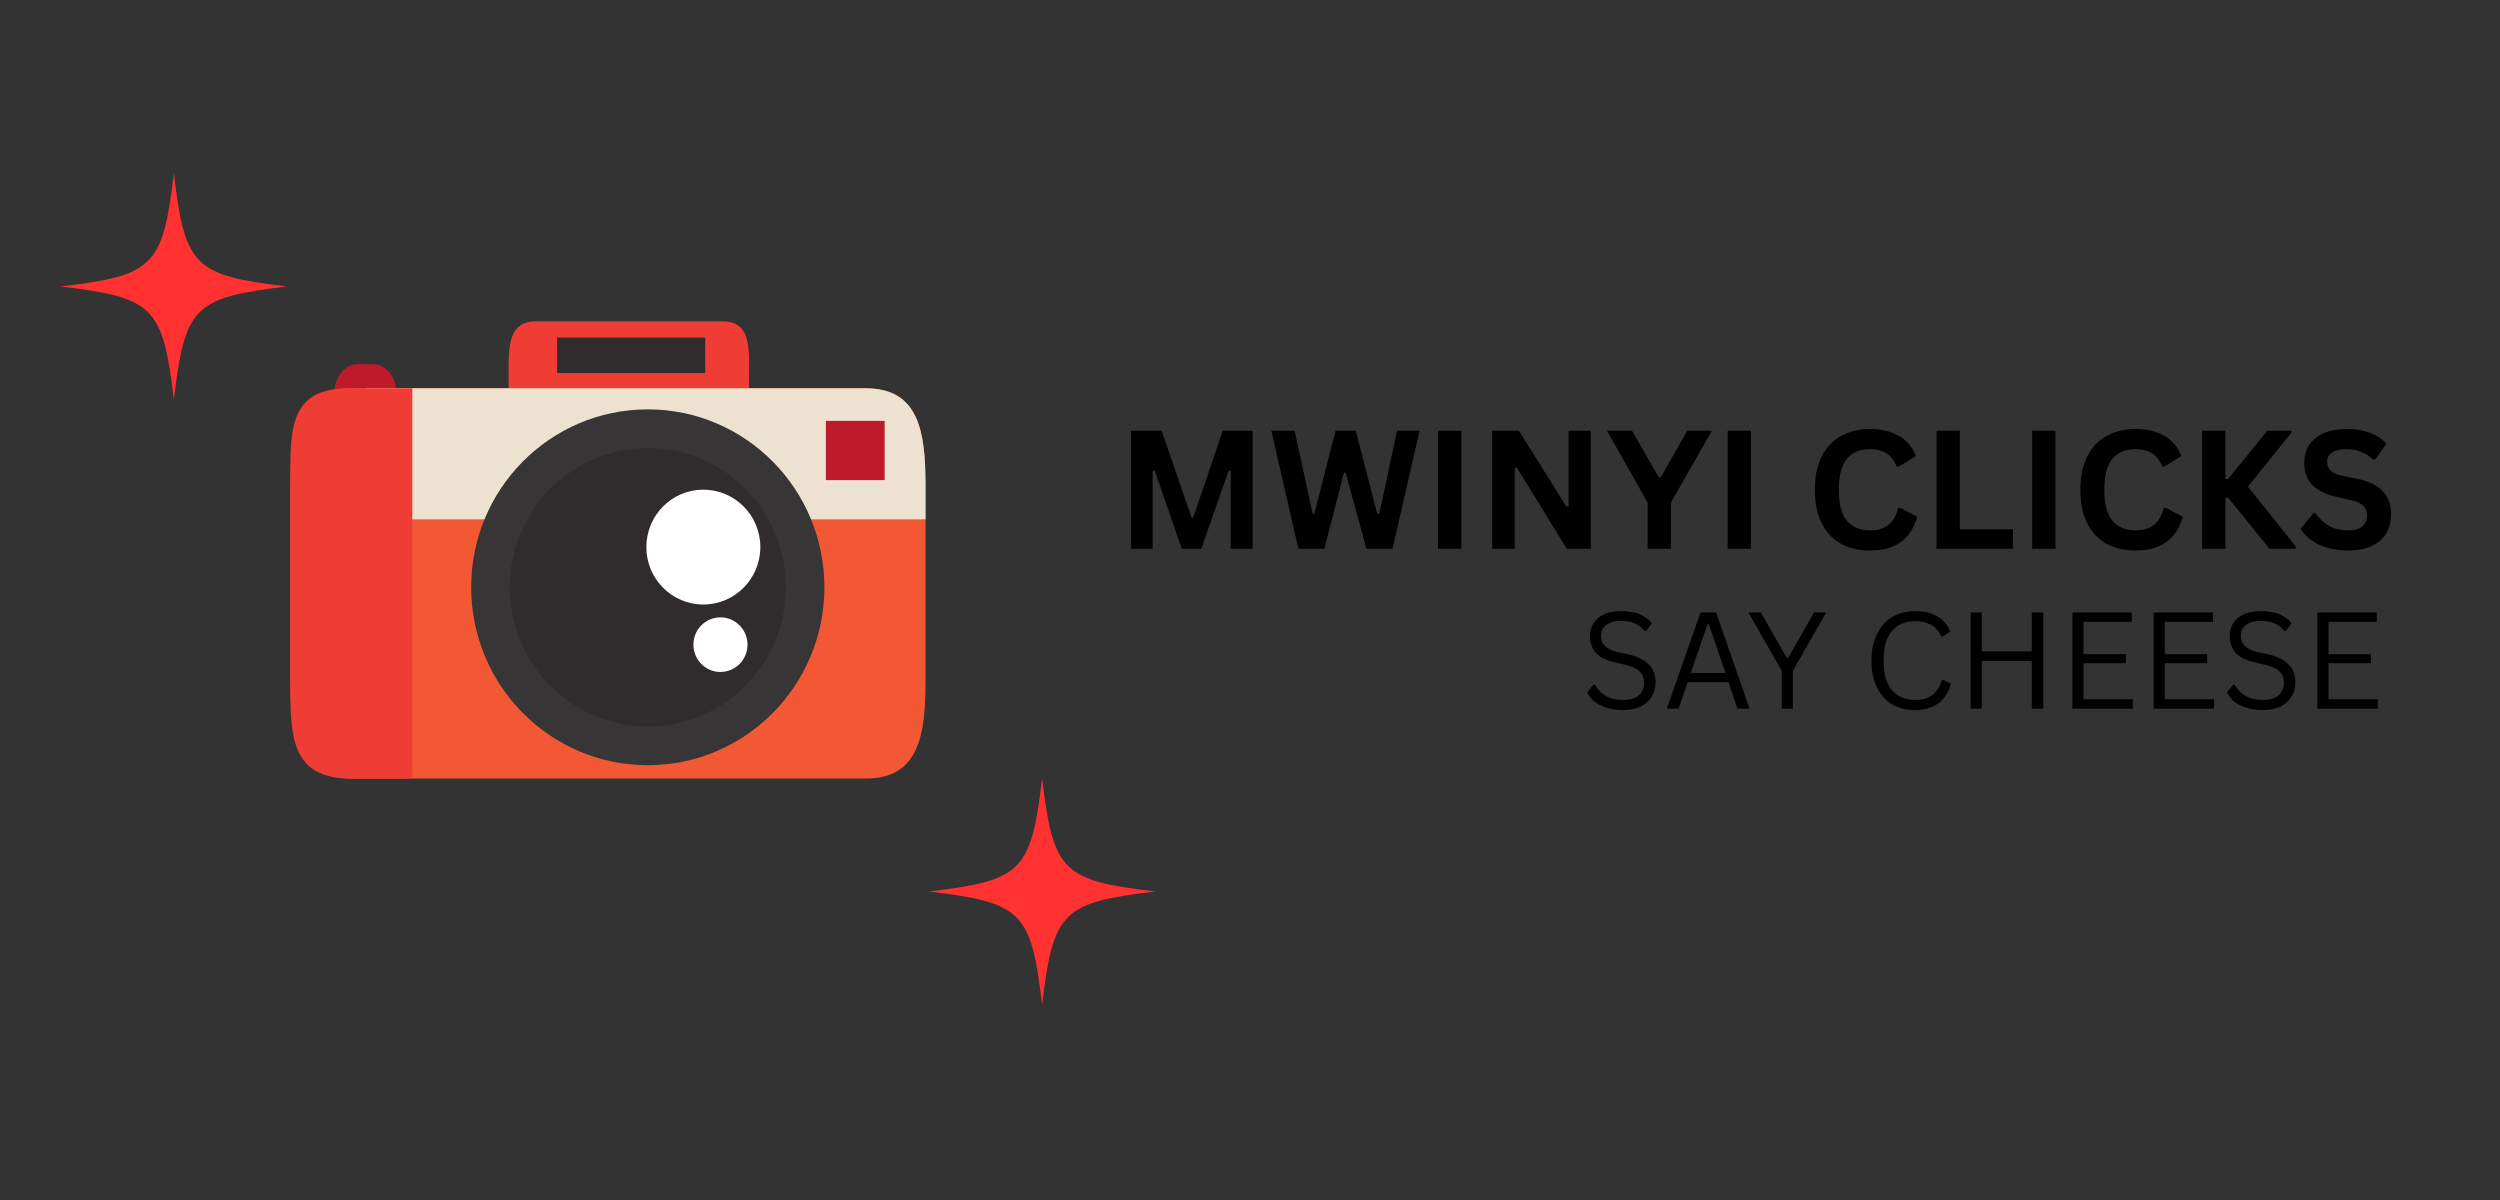 <svg xmlns="http://www.w3.org/2000/svg" xmlns:xlink="http://www.w3.org/1999/xlink" width="150" zoomAndPan="magnify" viewBox="0 0 112.5 54" height="72" preserveAspectRatio="xMidYMid meet" version="1.2"><rect x="0" y="0" width="112.5" height="54" fill="#333333" stroke="none"/><defs><clipPath id="cd33fbb92c"><path d="M 2.727 7.793 L 13 7.793 L 13 18 L 2.727 18 Z M 2.727 7.793 "/></clipPath><clipPath id="a70561a5cb"><path d="M 41.801 35.02 L 52 35.02 L 52 45.332 L 41.801 45.332 Z M 41.801 35.02 "/></clipPath><clipPath id="ab93c85ebd"><path d="M 22 14.445 L 34 14.445 L 34 21 L 22 21 Z M 22 14.445 "/></clipPath><clipPath id="136763b09f"><path d="M 13 17 L 41.648 17 L 41.648 35.062 L 13 35.062 Z M 13 17 "/></clipPath><clipPath id="00dc596f0f"><path d="M 16 17 L 41.648 17 L 41.648 24 L 16 24 Z M 16 17 "/></clipPath><clipPath id="40aaaa501f"><path d="M 13 17 L 19 17 L 19 35.062 L 13 35.062 Z M 13 17 "/></clipPath></defs><g id="e614122dfe"><g clip-rule="nonzero" clip-path="url(#cd33fbb92c)"><path style=" stroke:none;fill-rule:nonzero;fill:#ff3131;fill-opacity:1;" d="M 7.824 7.793 C 7.328 11.992 6.926 12.395 2.727 12.891 C 2.734 12.895 2.746 12.895 2.754 12.895 C 6.926 13.391 7.328 13.801 7.824 17.988 C 8.32 13.793 8.723 13.387 12.922 12.891 C 8.723 12.395 8.32 11.992 7.824 7.793 Z M 7.824 7.793 "/></g><g clip-rule="nonzero" clip-path="url(#a70561a5cb)"><path style=" stroke:none;fill-rule:nonzero;fill:#ff3131;fill-opacity:1;" d="M 46.895 35.02 C 46.398 39.219 45.996 39.621 41.801 40.117 C 41.809 40.117 41.816 40.121 41.824 40.121 C 46 40.617 46.402 41.027 46.895 45.215 C 47.395 41.016 47.797 40.613 51.992 40.117 C 47.797 39.621 47.395 39.219 46.895 35.02 Z M 46.895 35.02 "/></g><g clip-rule="nonzero" clip-path="url(#ab93c85ebd)"><path style=" stroke:none;fill-rule:nonzero;fill:#ef3c34;fill-opacity:1;" d="M 33.703 17.43 C 33.703 19.07 32.578 20.402 31.191 20.402 L 25.402 20.402 C 24.016 20.402 22.891 19.07 22.891 17.43 C 22.891 15.789 22.742 14.461 24.129 14.461 L 32.5 14.461 C 33.891 14.461 33.703 15.789 33.703 17.43 "/></g><path style=" stroke:none;fill-rule:nonzero;fill:#bf1a2c;fill-opacity:1;" d="M 17.84 17.723 C 17.84 18.457 17.367 19.055 16.781 19.055 L 16.098 19.055 C 15.516 19.055 15.039 18.457 15.039 17.723 C 15.039 16.984 15.516 16.387 16.098 16.387 L 16.781 16.387 C 17.367 16.387 17.84 16.984 17.84 17.723 "/><g clip-rule="nonzero" clip-path="url(#136763b09f)"><path style=" stroke:none;fill-rule:nonzero;fill:#f25833;fill-opacity:1;" d="M 41.648 30.645 C 41.648 33.07 41.363 35.035 38.957 35.035 L 15.801 35.035 C 13.391 35.035 13.066 33.07 13.066 30.645 L 13.066 21.867 C 13.066 19.441 13.391 17.473 15.801 17.473 L 38.957 17.473 C 41.363 17.473 41.648 19.441 41.648 21.867 L 41.648 30.645 "/></g><g clip-rule="nonzero" clip-path="url(#00dc596f0f)"><path style=" stroke:none;fill-rule:nonzero;fill:#ece2cf;fill-opacity:1;" d="M 38.957 17.473 L 16.484 17.473 L 16.484 23.371 L 41.648 23.371 L 41.648 21.867 C 41.648 19.441 41.363 17.473 38.957 17.473 "/></g><path style=" stroke:none;fill-rule:nonzero;fill:#383536;fill-opacity:1;" d="M 37.098 26.426 C 37.098 30.848 33.539 34.434 29.152 34.434 C 24.762 34.434 21.203 30.848 21.203 26.426 C 21.203 22.004 24.762 18.422 29.152 18.422 C 33.539 18.422 37.098 22.004 37.098 26.426 "/><path style=" stroke:none;fill-rule:nonzero;fill:#302c2d;fill-opacity:1;" d="M 35.367 26.426 C 35.367 29.887 32.586 32.691 29.152 32.691 C 25.719 32.691 22.934 29.887 22.934 26.426 C 22.934 22.969 25.719 20.164 29.152 20.164 C 32.586 20.164 35.367 22.969 35.367 26.426 "/><path style=" stroke:none;fill-rule:nonzero;fill:#ffffff;fill-opacity:1;" d="M 34.215 24.621 C 34.215 26.047 33.066 27.203 31.648 27.203 C 30.234 27.203 29.086 26.047 29.086 24.621 C 29.086 23.191 30.234 22.035 31.648 22.035 C 33.066 22.035 34.215 23.191 34.215 24.621 "/><path style=" stroke:none;fill-rule:nonzero;fill:#ffffff;fill-opacity:1;" d="M 33.637 29.012 C 33.637 29.688 33.09 30.238 32.418 30.238 C 31.746 30.238 31.203 29.688 31.203 29.012 C 31.203 28.332 31.746 27.781 32.418 27.781 C 33.09 27.781 33.637 28.332 33.637 29.012 "/><g clip-rule="nonzero" clip-path="url(#40aaaa501f)"><path style=" stroke:none;fill-rule:nonzero;fill:#ef3c34;fill-opacity:1;" d="M 18.555 17.473 L 15.691 17.473 C 12.93 17.473 13.066 19.441 13.066 21.867 L 13.066 30.645 C 13.066 33.07 13.035 35.035 15.801 35.035 L 18.555 35.035 L 18.555 17.473 "/></g><path style=" stroke:none;fill-rule:nonzero;fill:#bf1a2c;fill-opacity:1;" d="M 39.809 21.605 L 37.164 21.605 L 37.164 18.938 L 39.809 18.938 L 39.809 21.605 "/><path style=" stroke:none;fill-rule:nonzero;fill:#302c2d;fill-opacity:1;" d="M 31.734 16.785 L 25.07 16.785 L 25.07 15.191 L 31.734 15.191 L 31.734 16.785 "/><g style="fill:#000000;fill-opacity:1;"><g transform="translate(50.212, 24.695)"><path style="stroke:none" d="M 1.656 0 L 0.688 0 L 0.688 -5.312 L 2.062 -5.312 L 3.406 -1.406 L 3.484 -1.406 L 4.812 -5.312 L 6.156 -5.312 L 6.156 0 L 5.172 0 L 5.172 -3.516 L 5.078 -3.516 L 3.844 0 L 2.969 0 L 1.75 -3.516 L 1.656 -3.516 Z M 1.656 0 "/></g><g transform="translate(57.069, 24.695)"><path style="stroke:none" d="M 2.531 0 L 1.359 0 L 0.141 -5.312 L 1.188 -5.312 L 2 -1.578 L 2.078 -1.578 L 3.031 -5.312 L 3.938 -5.312 L 4.906 -1.578 L 5 -1.578 L 5.797 -5.312 L 6.812 -5.312 L 5.594 0 L 4.422 0 L 3.484 -3.422 L 3.406 -3.422 Z M 2.531 0 "/></g><g transform="translate(64.025, 24.695)"><path style="stroke:none" d="M 1.734 0 L 0.688 0 L 0.688 -5.312 L 1.734 -5.312 Z M 1.734 0 "/></g><g transform="translate(66.46, 24.695)"><path style="stroke:none" d="M 1.703 0 L 0.688 0 L 0.688 -5.312 L 1.891 -5.312 L 4.031 -1.891 L 4.125 -1.906 L 4.125 -5.312 L 5.125 -5.312 L 5.125 0 L 4.047 0 L 1.797 -3.656 L 1.703 -3.641 Z M 1.703 0 "/></g><g transform="translate(72.285, 24.695)"><path style="stroke:none" d="M 2.906 0 L 1.859 0 L 1.859 -2.078 L 0.031 -5.312 L 1.156 -5.312 L 2.359 -3.219 L 2.453 -3.219 L 3.641 -5.312 L 4.75 -5.312 L 2.906 -2.078 Z M 2.906 0 "/></g><g transform="translate(77.057, 24.695)"><path style="stroke:none" d="M 1.734 0 L 0.688 0 L 0.688 -5.312 L 1.734 -5.312 Z M 1.734 0 "/></g><g transform="translate(79.491, 24.695)"><path style="stroke:none" d=""/></g><g transform="translate(81.247, 24.695)"><path style="stroke:none" d="M 2.906 0.078 C 2.414 0.078 1.984 -0.02 1.609 -0.219 C 1.234 -0.426 0.941 -0.734 0.734 -1.141 C 0.523 -1.547 0.422 -2.051 0.422 -2.656 C 0.422 -3.25 0.523 -3.75 0.734 -4.156 C 0.941 -4.57 1.234 -4.879 1.609 -5.078 C 1.984 -5.285 2.414 -5.391 2.906 -5.391 C 3.414 -5.391 3.848 -5.285 4.203 -5.078 C 4.555 -4.879 4.812 -4.578 4.969 -4.172 L 4.203 -3.703 L 4.109 -3.703 C 3.992 -3.984 3.836 -4.18 3.641 -4.297 C 3.453 -4.422 3.207 -4.484 2.906 -4.484 C 2.457 -4.484 2.109 -4.336 1.859 -4.047 C 1.617 -3.754 1.5 -3.289 1.5 -2.656 C 1.5 -2.02 1.617 -1.555 1.859 -1.266 C 2.109 -0.973 2.457 -0.828 2.906 -0.828 C 3.594 -0.828 4.016 -1.164 4.172 -1.844 L 4.266 -1.844 L 5.031 -1.438 C 4.883 -0.926 4.633 -0.547 4.281 -0.297 C 3.938 -0.047 3.477 0.078 2.906 0.078 Z M 2.906 0.078 "/></g><g transform="translate(86.458, 24.695)"><path style="stroke:none" d="M 1.734 -5.312 L 1.734 -0.875 L 4.125 -0.875 L 4.125 0 L 0.688 0 L 0.688 -5.312 Z M 1.734 -5.312 "/></g><g transform="translate(90.761, 24.695)"><path style="stroke:none" d="M 1.734 0 L 0.688 0 L 0.688 -5.312 L 1.734 -5.312 Z M 1.734 0 "/></g><g transform="translate(93.195, 24.695)"><path style="stroke:none" d="M 2.906 0.078 C 2.414 0.078 1.984 -0.02 1.609 -0.219 C 1.234 -0.426 0.941 -0.734 0.734 -1.141 C 0.523 -1.547 0.422 -2.051 0.422 -2.656 C 0.422 -3.25 0.523 -3.75 0.734 -4.156 C 0.941 -4.57 1.234 -4.879 1.609 -5.078 C 1.984 -5.285 2.414 -5.391 2.906 -5.391 C 3.414 -5.391 3.848 -5.285 4.203 -5.078 C 4.555 -4.879 4.812 -4.578 4.969 -4.172 L 4.203 -3.703 L 4.109 -3.703 C 3.992 -3.984 3.836 -4.18 3.641 -4.297 C 3.453 -4.422 3.207 -4.484 2.906 -4.484 C 2.457 -4.484 2.109 -4.336 1.859 -4.047 C 1.617 -3.754 1.5 -3.289 1.5 -2.656 C 1.5 -2.02 1.617 -1.555 1.859 -1.266 C 2.109 -0.973 2.457 -0.828 2.906 -0.828 C 3.594 -0.828 4.016 -1.164 4.172 -1.844 L 4.266 -1.844 L 5.031 -1.438 C 4.883 -0.926 4.633 -0.547 4.281 -0.297 C 3.938 -0.047 3.477 0.078 2.906 0.078 Z M 2.906 0.078 "/></g><g transform="translate(98.407, 24.695)"><path style="stroke:none" d="M 0.688 0 L 0.688 -5.312 L 1.734 -5.312 L 1.734 -3.141 L 1.859 -3.141 L 3.625 -5.312 L 4.703 -5.312 L 4.703 -5.219 L 2.75 -2.797 L 4.906 -0.094 L 4.906 0 L 3.719 0 L 1.859 -2.297 L 1.734 -2.297 L 1.734 0 Z M 0.688 0 "/></g><g transform="translate(103.316, 24.695)"><path style="stroke:none" d="M 2.359 0.078 C 1.984 0.078 1.648 0.031 1.359 -0.062 C 1.078 -0.156 0.836 -0.273 0.641 -0.422 C 0.453 -0.566 0.312 -0.727 0.219 -0.906 L 0.797 -1.609 L 0.875 -1.609 C 1.039 -1.367 1.242 -1.176 1.484 -1.031 C 1.734 -0.895 2.023 -0.828 2.359 -0.828 C 2.641 -0.828 2.848 -0.883 2.984 -1 C 3.129 -1.125 3.203 -1.289 3.203 -1.5 C 3.203 -1.625 3.176 -1.727 3.125 -1.812 C 3.082 -1.895 3.008 -1.969 2.906 -2.031 C 2.801 -2.094 2.656 -2.145 2.469 -2.188 L 1.797 -2.344 C 1.316 -2.457 0.957 -2.641 0.719 -2.891 C 0.488 -3.141 0.375 -3.469 0.375 -3.875 C 0.375 -4.176 0.445 -4.441 0.594 -4.672 C 0.75 -4.898 0.969 -5.078 1.25 -5.203 C 1.539 -5.328 1.883 -5.391 2.281 -5.391 C 2.688 -5.391 3.035 -5.332 3.328 -5.219 C 3.617 -5.113 3.867 -4.953 4.078 -4.734 L 3.562 -4.016 L 3.469 -4.016 C 3.312 -4.172 3.133 -4.285 2.938 -4.359 C 2.75 -4.441 2.531 -4.484 2.281 -4.484 C 2 -4.484 1.781 -4.43 1.625 -4.328 C 1.477 -4.234 1.406 -4.098 1.406 -3.922 C 1.406 -3.754 1.457 -3.617 1.562 -3.516 C 1.664 -3.41 1.848 -3.332 2.109 -3.281 L 2.797 -3.141 C 3.316 -3.023 3.691 -2.836 3.922 -2.578 C 4.16 -2.316 4.281 -1.977 4.281 -1.562 C 4.281 -1.227 4.207 -0.938 4.062 -0.688 C 3.914 -0.445 3.695 -0.258 3.406 -0.125 C 3.125 0.008 2.773 0.078 2.359 0.078 Z M 2.359 0.078 "/></g></g><g style="fill:#000000;fill-opacity:1;"><g transform="translate(71.125, 31.89)"><path style="stroke:none" d="M 1.891 0.062 C 1.617 0.062 1.375 0.023 1.156 -0.047 C 0.938 -0.117 0.754 -0.211 0.609 -0.328 C 0.473 -0.453 0.367 -0.586 0.297 -0.734 L 0.578 -1.078 L 0.641 -1.078 C 0.91 -0.617 1.328 -0.391 1.891 -0.391 C 2.211 -0.391 2.453 -0.457 2.609 -0.594 C 2.773 -0.738 2.859 -0.93 2.859 -1.172 C 2.859 -1.305 2.832 -1.422 2.781 -1.516 C 2.727 -1.617 2.641 -1.707 2.516 -1.781 C 2.398 -1.852 2.238 -1.914 2.031 -1.969 L 1.516 -2.094 C 1.141 -2.176 0.863 -2.316 0.688 -2.516 C 0.508 -2.723 0.422 -2.977 0.422 -3.281 C 0.422 -3.488 0.473 -3.676 0.578 -3.844 C 0.691 -4.02 0.852 -4.156 1.062 -4.25 C 1.281 -4.344 1.535 -4.391 1.828 -4.391 C 2.16 -4.391 2.438 -4.344 2.656 -4.25 C 2.883 -4.156 3.066 -4.02 3.203 -3.844 L 2.953 -3.5 L 2.875 -3.5 C 2.75 -3.656 2.598 -3.77 2.422 -3.844 C 2.254 -3.914 2.055 -3.953 1.828 -3.953 C 1.535 -3.953 1.312 -3.891 1.156 -3.766 C 1 -3.648 0.922 -3.488 0.922 -3.281 C 0.922 -3.094 0.977 -2.941 1.094 -2.828 C 1.207 -2.711 1.395 -2.617 1.656 -2.547 L 2.188 -2.438 C 2.602 -2.332 2.906 -2.176 3.094 -1.969 C 3.281 -1.77 3.375 -1.508 3.375 -1.188 C 3.375 -0.945 3.316 -0.734 3.203 -0.547 C 3.098 -0.359 2.93 -0.207 2.703 -0.094 C 2.484 0.008 2.211 0.062 1.891 0.062 Z M 1.891 0.062 "/></g><g transform="translate(74.836, 31.89)"><path style="stroke:none" d="M 3.891 0 L 3.344 0 L 2.953 -1.188 L 1.109 -1.188 L 0.703 0 L 0.172 0 L 1.688 -4.328 L 2.391 -4.328 Z M 2 -3.797 L 1.25 -1.609 L 2.812 -1.609 L 2.062 -3.797 Z M 2 -3.797 "/></g></g><g style="fill:#000000;fill-opacity:1;"><g transform="translate(78.57, 31.89)"><path style="stroke:none" d="M 2.109 0 L 1.609 0 L 1.609 -1.703 L 0.109 -4.328 L 0.672 -4.328 L 1.828 -2.297 L 1.906 -2.297 L 3.062 -4.328 L 3.609 -4.328 L 2.109 -1.703 Z M 2.109 0 "/></g><g transform="translate(82.292, 31.89)"><path style="stroke:none" d=""/></g><g transform="translate(83.778, 31.89)"><path style="stroke:none" d="M 2.391 0.062 C 2.016 0.062 1.676 -0.02 1.375 -0.188 C 1.082 -0.363 0.852 -0.617 0.688 -0.953 C 0.52 -1.297 0.438 -1.695 0.438 -2.156 C 0.438 -2.625 0.52 -3.023 0.688 -3.359 C 0.852 -3.703 1.082 -3.957 1.375 -4.125 C 1.676 -4.301 2.016 -4.391 2.391 -4.391 C 2.797 -4.391 3.129 -4.312 3.391 -4.156 C 3.66 -4.008 3.859 -3.781 3.984 -3.469 L 3.656 -3.25 L 3.578 -3.25 C 3.461 -3.5 3.305 -3.676 3.109 -3.781 C 2.922 -3.883 2.68 -3.938 2.391 -3.938 C 2.117 -3.938 1.875 -3.875 1.656 -3.75 C 1.445 -3.625 1.281 -3.43 1.156 -3.172 C 1.039 -2.91 0.984 -2.57 0.984 -2.156 C 0.984 -1.75 1.039 -1.414 1.156 -1.156 C 1.281 -0.895 1.445 -0.703 1.656 -0.578 C 1.875 -0.453 2.117 -0.391 2.391 -0.391 C 2.703 -0.391 2.957 -0.457 3.156 -0.594 C 3.352 -0.738 3.504 -0.973 3.609 -1.297 L 3.672 -1.297 L 4.016 -1.125 C 3.91 -0.738 3.719 -0.441 3.438 -0.234 C 3.164 -0.035 2.816 0.062 2.391 0.062 Z M 2.391 0.062 "/></g><g transform="translate(88.024, 31.89)"><path style="stroke:none" d="M 3.406 -2.578 L 3.406 -4.328 L 3.922 -4.328 L 3.922 0 L 3.406 0 L 3.406 -2.141 L 1.156 -2.141 L 1.156 0 L 0.656 0 L 0.656 -4.328 L 1.156 -4.328 L 1.156 -2.578 Z M 3.406 -2.578 "/></g><g transform="translate(92.602, 31.89)"><path style="stroke:none" d="M 1.156 -2.047 L 1.156 -0.422 L 3.375 -0.422 L 3.375 0 L 0.656 0 L 0.656 -4.328 L 3.328 -4.328 L 3.328 -3.906 L 1.156 -3.906 L 1.156 -2.453 L 3.062 -2.453 L 3.062 -2.047 Z M 1.156 -2.047 "/></g><g transform="translate(96.259, 31.89)"><path style="stroke:none" d="M 1.156 -2.047 L 1.156 -0.422 L 3.375 -0.422 L 3.375 0 L 0.656 0 L 0.656 -4.328 L 3.328 -4.328 L 3.328 -3.906 L 1.156 -3.906 L 1.156 -2.453 L 3.062 -2.453 L 3.062 -2.047 Z M 1.156 -2.047 "/></g><g transform="translate(99.916, 31.89)"><path style="stroke:none" d="M 1.891 0.062 C 1.617 0.062 1.375 0.023 1.156 -0.047 C 0.938 -0.117 0.754 -0.211 0.609 -0.328 C 0.473 -0.453 0.367 -0.586 0.297 -0.734 L 0.578 -1.078 L 0.641 -1.078 C 0.91 -0.617 1.328 -0.391 1.891 -0.391 C 2.211 -0.391 2.453 -0.457 2.609 -0.594 C 2.773 -0.738 2.859 -0.93 2.859 -1.172 C 2.859 -1.305 2.832 -1.422 2.781 -1.516 C 2.727 -1.617 2.641 -1.707 2.516 -1.781 C 2.398 -1.852 2.238 -1.914 2.031 -1.969 L 1.516 -2.094 C 1.141 -2.176 0.863 -2.316 0.688 -2.516 C 0.508 -2.723 0.422 -2.977 0.422 -3.281 C 0.422 -3.488 0.473 -3.676 0.578 -3.844 C 0.691 -4.02 0.852 -4.156 1.062 -4.25 C 1.281 -4.344 1.535 -4.391 1.828 -4.391 C 2.16 -4.391 2.438 -4.344 2.656 -4.25 C 2.883 -4.156 3.066 -4.02 3.203 -3.844 L 2.953 -3.5 L 2.875 -3.5 C 2.75 -3.656 2.598 -3.77 2.422 -3.844 C 2.254 -3.914 2.055 -3.953 1.828 -3.953 C 1.535 -3.953 1.312 -3.891 1.156 -3.766 C 1 -3.648 0.922 -3.488 0.922 -3.281 C 0.922 -3.094 0.977 -2.941 1.094 -2.828 C 1.207 -2.711 1.395 -2.617 1.656 -2.547 L 2.188 -2.438 C 2.602 -2.332 2.906 -2.176 3.094 -1.969 C 3.281 -1.77 3.375 -1.508 3.375 -1.188 C 3.375 -0.945 3.316 -0.734 3.203 -0.547 C 3.098 -0.359 2.93 -0.207 2.703 -0.094 C 2.484 0.008 2.211 0.062 1.891 0.062 Z M 1.891 0.062 "/></g><g transform="translate(103.627, 31.89)"><path style="stroke:none" d="M 1.156 -2.047 L 1.156 -0.422 L 3.375 -0.422 L 3.375 0 L 0.656 0 L 0.656 -4.328 L 3.328 -4.328 L 3.328 -3.906 L 1.156 -3.906 L 1.156 -2.453 L 3.062 -2.453 L 3.062 -2.047 Z M 1.156 -2.047 "/></g></g></g></svg>
